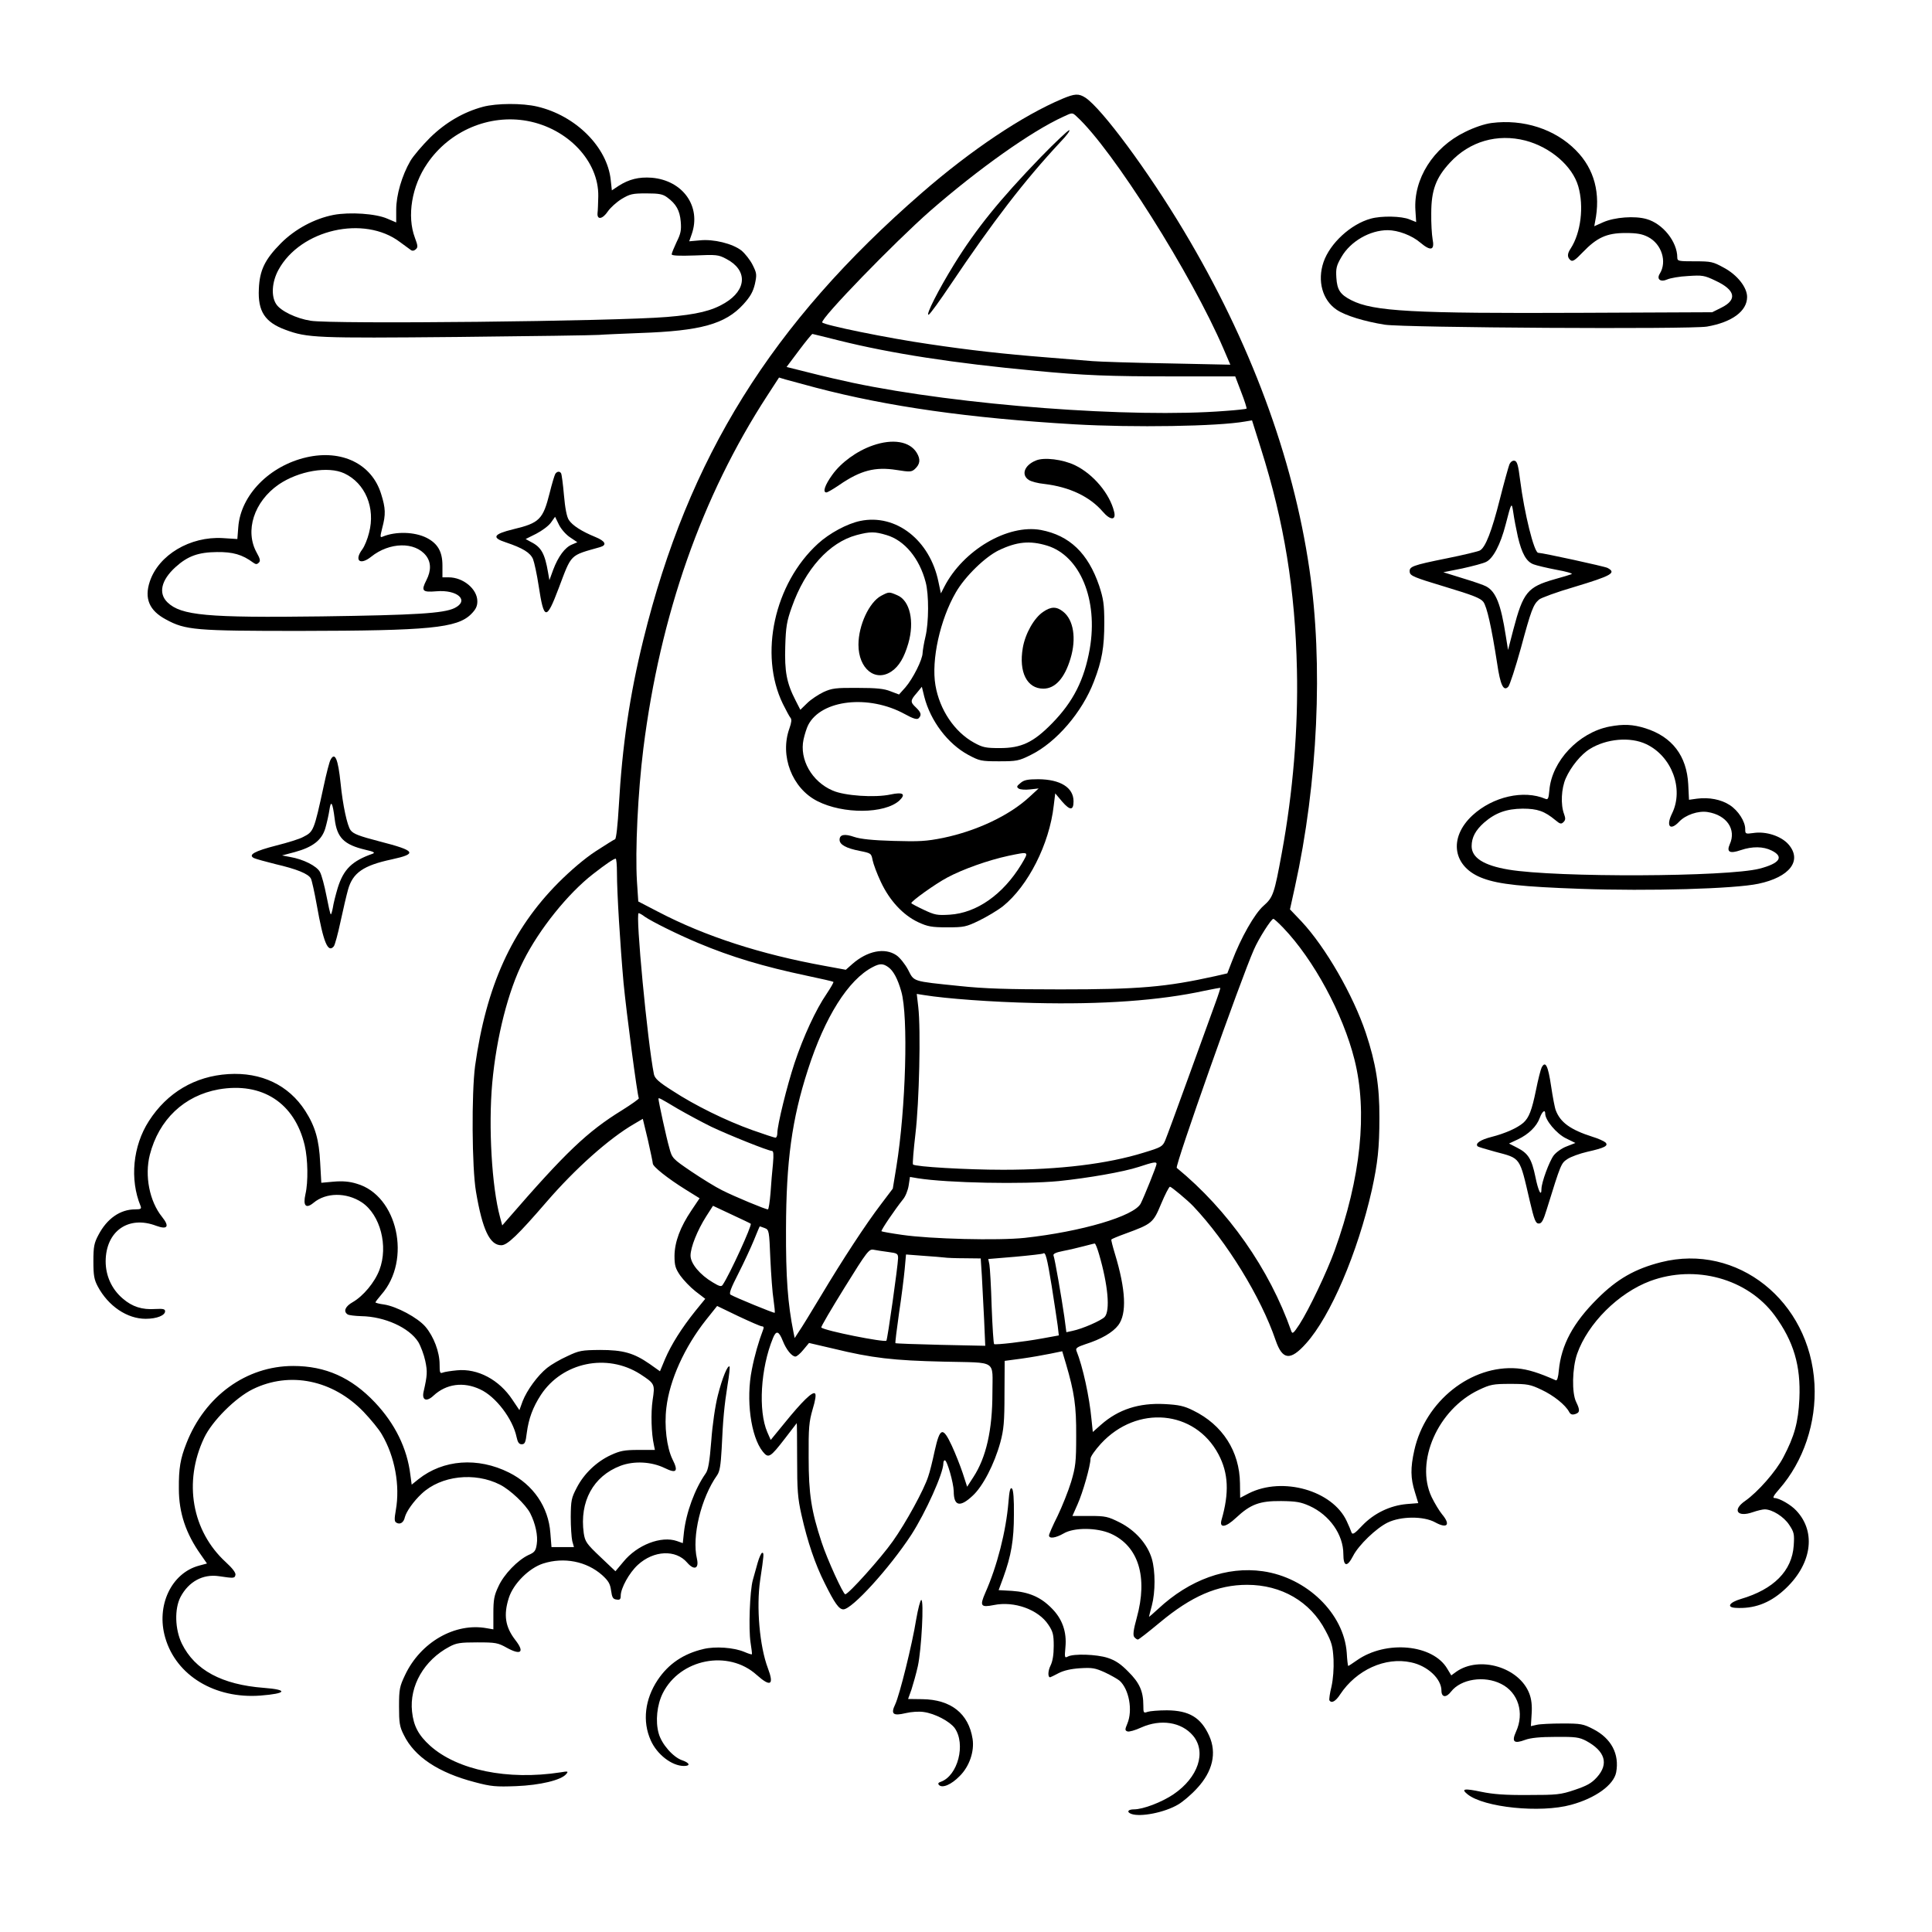 <?xml version="1.0" standalone="no"?>
<!DOCTYPE svg PUBLIC "-//W3C//DTD SVG 20010904//EN"
 "http://www.w3.org/TR/2001/REC-SVG-20010904/DTD/svg10.dtd">
<svg version="1.0" xmlns="http://www.w3.org/2000/svg"
 width="1024pt" height="1024pt" viewBox="0 0 1024 1024"
 preserveAspectRatio="xMidYMid meet">
<g transform="translate(0,1024) scale(0.1,-0.1)"
fill="#000000" stroke="none">
<path d="M5630 9716 c-207 -87 -482 -270 -745 -499 -796 -692 -1237 -1400
-1475 -2367 -73 -296 -112 -563 -130 -880 -6 -104 -14 -176 -20 -178 -6 -2
-52 -31 -103 -64 -58 -38 -131 -100 -198 -167 -247 -249 -382 -548 -441 -971
-19 -145 -17 -540 5 -667 34 -201 73 -283 134 -283 32 0 88 54 240 230 152
176 331 336 464 413 l46 27 27 -112 c14 -62 26 -119 26 -125 0 -16 79 -79 174
-138 l74 -46 -43 -64 c-60 -89 -89 -167 -90 -241 0 -52 5 -67 30 -104 17 -24
53 -62 81 -84 l52 -40 -53 -65 c-72 -90 -127 -177 -160 -254 l-27 -65 -55 39
c-84 58 -140 74 -263 74 -97 -1 -110 -3 -173 -33 -38 -17 -86 -45 -107 -62
-50 -40 -107 -118 -130 -177 l-17 -47 -37 55 c-70 106 -184 167 -294 156 -31
-3 -65 -8 -75 -12 -15 -6 -17 -1 -17 44 0 65 -31 147 -75 199 -41 48 -153 108
-220 118 -25 3 -45 9 -45 11 0 3 14 21 31 41 162 184 86 526 -130 588 -38 12
-75 15 -122 11 l-66 -6 -6 107 c-6 121 -26 191 -79 274 -88 137 -233 206 -408
195 -177 -11 -324 -98 -421 -249 -85 -132 -102 -309 -44 -450 6 -15 1 -18 -29
-18 -79 0 -149 -49 -194 -135 -23 -43 -27 -62 -27 -140 0 -75 4 -97 23 -133
56 -105 156 -172 254 -172 59 0 103 18 103 40 0 12 -11 14 -51 12 -71 -5 -123
12 -173 55 -59 50 -91 121 -91 198 1 160 121 244 268 188 60 -22 72 -4 31 47
-67 83 -93 218 -65 329 48 187 182 314 365 347 231 40 403 -72 456 -297 17
-73 19 -194 4 -258 -14 -62 2 -80 43 -46 66 55 174 56 256 2 98 -66 141 -232
93 -358 -25 -66 -86 -139 -142 -171 -39 -22 -51 -49 -26 -65 6 -4 39 -8 72 -9
124 -2 254 -61 302 -137 13 -22 30 -67 37 -100 12 -57 11 -76 -9 -164 -10 -45
16 -55 53 -20 67 62 158 75 247 33 83 -38 173 -157 193 -253 6 -28 13 -38 27
-38 17 0 21 10 27 60 10 76 32 136 75 202 114 173 350 222 526 110 78 -51 79
-53 66 -138 -10 -68 -7 -177 7 -239 l5 -25 -88 0 c-74 0 -97 -5 -145 -27 -76
-35 -143 -99 -181 -173 -29 -55 -31 -68 -32 -155 0 -52 4 -110 8 -128 l9 -32
-60 0 -59 0 -6 75 c-10 138 -91 256 -219 320 -166 83 -349 69 -480 -35 l-36
-29 -7 52 c-17 141 -82 272 -188 384 -125 132 -262 193 -433 193 -248 0 -468
-159 -566 -410 -32 -81 -41 -132 -40 -241 0 -127 37 -238 117 -350 l32 -46
-41 -11 c-148 -39 -230 -213 -180 -383 58 -200 263 -324 504 -306 141 11 149
31 18 41 -222 17 -365 94 -434 234 -37 76 -40 185 -7 248 43 81 118 122 202
110 81 -12 85 -12 89 7 2 11 -16 35 -51 67 -180 165 -226 425 -115 659 42 89
166 213 258 258 196 96 424 49 587 -120 38 -40 82 -93 97 -120 69 -117 97
-271 74 -401 -8 -46 -8 -60 2 -66 20 -13 40 0 46 29 8 30 46 84 89 124 102 96
281 116 415 48 55 -28 135 -104 160 -151 28 -55 42 -120 35 -164 -5 -35 -11
-44 -44 -58 -57 -27 -130 -102 -159 -166 -23 -48 -27 -71 -27 -143 l0 -85 -35
6 c-168 31 -351 -74 -433 -248 -29 -61 -32 -75 -32 -167 0 -86 3 -107 25 -150
56 -116 184 -201 377 -251 86 -23 112 -25 218 -21 128 5 240 32 266 64 13 15
10 16 -31 9 -279 -43 -546 12 -690 141 -62 56 -88 105 -96 181 -15 136 64 273
198 344 37 20 58 23 148 23 97 0 109 -2 157 -29 75 -41 95 -23 44 42 -53 69
-63 132 -34 223 24 75 107 158 182 182 110 35 229 12 312 -61 34 -31 43 -46
48 -83 5 -36 10 -45 29 -47 17 -3 22 1 22 20 0 40 45 122 91 164 84 77 201 82
261 12 37 -43 64 -33 52 20 -28 118 22 323 107 443 14 20 19 52 24 140 7 158
14 229 31 337 9 52 13 96 11 99 -10 10 -39 -61 -62 -152 -14 -54 -29 -157 -35
-241 -9 -112 -16 -155 -30 -174 -57 -81 -103 -206 -115 -312 l-6 -57 -31 11
c-83 29 -211 -20 -284 -110 l-42 -50 -80 76 c-74 70 -81 81 -88 126 -23 167
50 302 195 357 72 27 164 22 234 -12 63 -31 74 -18 41 47 -30 62 -44 176 -32
273 17 146 96 321 210 465 l59 74 112 -54 c62 -29 118 -54 126 -54 8 0 11 -6
6 -17 -24 -63 -46 -139 -60 -212 -32 -158 -6 -355 58 -435 30 -37 39 -32 117
69 34 44 62 81 63 82 1 1 2 -85 2 -190 0 -165 3 -207 23 -296 32 -143 73 -263
123 -362 53 -107 76 -139 99 -139 46 0 244 218 360 395 76 118 170 326 170
379 0 9 3 16 8 16 12 0 46 -120 47 -164 0 -79 33 -87 100 -24 54 49 115 167
147 283 18 67 22 108 22 256 l1 176 90 12 c50 7 118 19 152 26 l63 13 20 -67
c44 -150 55 -222 54 -381 0 -139 -3 -164 -27 -245 -15 -49 -48 -131 -72 -181
-25 -49 -45 -96 -45 -102 0 -19 35 -14 77 10 55 33 177 32 251 -1 146 -66 197
-229 137 -446 -18 -65 -21 -92 -13 -102 6 -7 14 -13 19 -13 5 0 57 41 116 90
168 140 306 200 463 200 182 0 335 -89 415 -242 34 -63 39 -84 43 -153 2 -50
-2 -104 -11 -145 -9 -35 -13 -68 -11 -72 11 -18 33 -6 57 31 86 130 239 200
376 170 87 -18 161 -87 161 -150 0 -36 25 -39 51 -5 52 67 176 86 265 41 91
-45 125 -154 79 -254 -24 -53 -11 -65 48 -43 29 11 81 16 162 16 106 1 125 -2
162 -21 101 -55 121 -122 57 -193 -29 -32 -53 -45 -118 -67 -74 -25 -94 -27
-246 -27 -123 -1 -186 4 -249 17 -90 19 -109 16 -73 -13 86 -70 386 -101 549
-56 129 35 226 105 239 172 18 97 -26 180 -121 229 -54 28 -66 30 -164 30 -58
0 -120 -3 -136 -7 l-31 -7 4 65 c3 44 -1 78 -12 107 -53 140 -265 203 -388
116 l-26 -19 -21 35 c-76 130 -325 153 -479 45 -23 -16 -44 -30 -46 -30 -2 0
-6 32 -8 70 -15 208 -212 399 -445 432 -190 27 -388 -44 -555 -200 -27 -25
-48 -43 -48 -41 0 2 7 29 15 59 19 72 19 183 0 248 -23 78 -87 150 -169 192
-64 32 -76 35 -161 35 l-91 0 27 61 c28 62 69 206 69 243 0 11 25 46 55 79
191 207 498 179 623 -56 53 -100 58 -204 16 -349 -12 -44 23 -39 77 12 77 72
125 90 239 89 80 -1 104 -5 151 -26 106 -48 179 -152 179 -255 0 -67 20 -71
51 -11 29 58 124 149 184 178 70 34 191 35 252 1 64 -35 83 -13 36 43 -14 17
-39 58 -55 91 -89 188 33 465 250 568 61 29 76 32 167 32 91 0 106 -3 165 -31
64 -30 127 -80 147 -118 7 -13 16 -16 32 -11 25 8 26 21 5 64 -24 48 -21 180
5 255 57 162 219 323 387 386 240 89 516 13 660 -182 101 -138 139 -267 131
-442 -6 -125 -26 -198 -85 -310 -39 -75 -135 -184 -202 -231 -70 -48 -43 -89
40 -60 23 8 52 15 63 15 40 0 102 -39 130 -82 26 -39 28 -49 24 -110 -9 -134
-106 -232 -280 -283 -61 -18 -78 -44 -29 -47 96 -6 178 23 255 92 148 132 177
307 68 423 -28 31 -91 67 -116 67 -12 0 -4 14 25 47 129 147 198 353 187 557
-24 441 -410 748 -813 646 -138 -35 -233 -89 -337 -193 -130 -129 -192 -246
-205 -380 -3 -37 -9 -56 -16 -53 -90 40 -148 58 -204 63 -244 20 -488 -173
-546 -434 -21 -94 -20 -148 3 -221 l18 -59 -62 -5 c-88 -8 -173 -49 -235 -114
-41 -44 -52 -50 -57 -36 -3 9 -14 36 -25 59 -75 163 -340 238 -519 148 l-46
-24 -1 77 c-2 169 -92 310 -248 386 -48 24 -76 30 -151 34 -136 7 -245 -28
-337 -109 l-44 -39 -7 67 c-11 119 -46 280 -80 364 -5 13 5 20 47 34 85 27
145 62 175 101 46 61 40 188 -18 379 -12 39 -20 72 -19 75 2 3 35 17 74 31
142 52 148 57 190 158 21 50 42 91 47 91 7 0 95 -73 124 -104 177 -187 358
-481 436 -710 36 -105 78 -110 161 -17 130 144 274 482 349 814 31 142 40 223
40 382 1 168 -19 291 -72 450 -67 200 -213 454 -341 591 l-61 64 26 118 c122
553 151 1184 77 1685 -87 595 -315 1208 -666 1794 -190 318 -434 647 -521 705
-36 23 -56 22 -123 -6z m76 -93 c190 -173 610 -838 779 -1232 l36 -84 -333 7
c-183 3 -362 9 -398 12 -36 3 -146 12 -245 20 -228 18 -405 38 -620 70 -216
31 -559 101 -567 115 -10 20 382 424 572 591 257 224 538 423 705 499 49 23
48 23 71 2z m-1258 -1188 c273 -68 607 -120 1037 -160 261 -25 393 -30 736
-30 l326 0 32 -84 c18 -46 30 -85 28 -87 -2 -2 -53 -8 -113 -12 -493 -39
-1409 30 -1974 149 -52 11 -153 34 -223 52 l-128 32 66 88 c36 48 68 87 71 87
2 0 66 -16 142 -35z m-123 -250 c382 -100 809 -161 1370 -194 313 -18 760 -11
905 15 l36 6 47 -149 c124 -392 182 -751 191 -1173 7 -311 -21 -650 -80 -970
-40 -218 -46 -236 -97 -281 -47 -41 -120 -169 -168 -296 l-24 -62 -65 -15
c-262 -58 -403 -70 -820 -70 -279 0 -405 4 -535 18 -253 26 -239 22 -272 86
-16 30 -44 65 -62 77 -62 42 -154 23 -233 -46 l-35 -31 -114 21 c-336 61 -631
156 -880 286 l-106 55 -7 106 c-10 162 5 473 34 705 89 707 309 1335 656 1869
l63 97 33 -10 c18 -5 92 -25 163 -44z m-1055 -2572 c0 -104 17 -380 35 -583
15 -156 73 -598 81 -611 2 -3 -39 -32 -90 -64 -183 -113 -297 -221 -607 -579
l-27 -31 -12 45 c-43 159 -62 477 -41 710 22 241 84 488 165 647 84 168 237
358 370 461 68 53 108 80 119 81 4 1 7 -34 7 -76z m148 -232 c38 -26 170 -92
282 -139 176 -74 347 -125 574 -173 77 -16 141 -31 143 -33 3 -2 -14 -31 -36
-64 -57 -83 -123 -226 -170 -367 -40 -121 -91 -328 -91 -371 0 -13 -4 -24 -10
-24 -5 0 -60 18 -122 40 -140 50 -305 131 -424 209 -73 46 -93 65 -98 87 -34
169 -99 854 -81 854 4 0 19 -8 33 -19z m3383 -58 c162 -169 317 -456 378 -699
70 -278 34 -626 -105 -1012 -41 -113 -136 -313 -187 -392 -31 -47 -37 -52 -43
-35 -115 328 -335 642 -607 865 -11 9 339 999 409 1157 25 58 92 163 103 163
4 0 27 -21 52 -47z m-2093 -209 c27 -19 50 -62 69 -129 38 -131 24 -621 -26
-929 l-19 -116 -62 -82 c-81 -106 -204 -294 -320 -488 -51 -85 -103 -170 -116
-188 l-22 -34 -6 29 c-31 154 -41 294 -40 548 1 361 31 582 116 845 90 280
214 477 343 544 38 20 55 20 83 0z m1732 -195 c-17 -46 -80 -220 -140 -386
-60 -166 -116 -318 -124 -337 -14 -33 -21 -37 -113 -65 -193 -60 -447 -91
-747 -91 -193 0 -466 16 -477 28 -3 4 3 77 13 162 20 168 29 553 15 673 l-8
69 38 -6 c117 -19 359 -37 583 -42 361 -9 668 13 905 65 44 9 81 16 83 15 1
-1 -11 -39 -28 -85z m-2849 -555 c52 -30 132 -73 179 -96 95 -45 302 -128 321
-128 9 0 10 -18 6 -67 -4 -38 -10 -107 -13 -155 -4 -49 -10 -88 -14 -88 -13 0
-177 68 -242 101 -35 17 -109 63 -164 100 -100 68 -102 70 -117 127 -14 47
-57 245 -57 258 0 8 9 3 101 -52z m2539 -293 c0 -11 -65 -172 -84 -210 -35
-67 -314 -149 -615 -182 -141 -15 -501 -6 -650 16 -57 8 -106 17 -109 19 -4 5
71 115 114 169 13 15 26 48 30 73 l7 46 41 -7 c157 -25 560 -33 747 -15 156
16 345 49 424 75 79 26 95 29 95 16z m-2151 -317 c8 -8 -112 -270 -148 -323
-7 -12 -17 -10 -53 12 -68 40 -118 100 -118 142 0 44 36 134 83 208 l36 56 98
-46 c54 -25 100 -47 102 -49z m74 -23 c23 -9 24 -13 30 -163 4 -84 11 -182 17
-218 5 -35 8 -66 6 -68 -4 -3 -211 82 -234 96 -9 6 2 35 42 113 29 57 66 137
82 176 16 40 30 73 31 73 1 0 13 -4 26 -9z m1772 -138 c48 -164 60 -300 30
-333 -18 -19 -117 -63 -171 -74 l-32 -7 -11 83 c-15 104 -50 305 -57 323 -4 9
11 17 53 25 32 6 81 18 108 25 28 7 53 14 57 14 4 1 14 -25 23 -56z m-1116 11
c47 -6 51 -9 51 -33 -1 -41 -56 -431 -62 -437 -11 -10 -329 53 -345 70 -3 3
53 98 123 211 121 195 130 206 155 201 14 -3 49 -8 78 -12z m865 -179 c14 -88
28 -183 32 -211 l6 -52 -88 -16 c-98 -18 -246 -35 -255 -30 -3 2 -9 91 -13
198 -3 107 -9 208 -12 224 l-6 29 144 12 c78 7 145 15 147 17 12 11 21 -23 45
-171z m-569 150 c11 -2 59 -4 107 -4 l86 -1 6 -92 c3 -51 8 -155 12 -232 l6
-139 -236 5 c-130 3 -238 7 -240 9 -2 2 7 74 19 159 13 85 26 190 30 233 l7
78 92 -7 c50 -3 100 -8 111 -9z m-856 -442 c18 -46 48 -83 67 -83 7 0 26 16
42 36 l30 36 129 -30 c205 -50 318 -63 585 -69 288 -7 258 13 258 -166 0 -196
-33 -342 -101 -446 l-33 -51 -23 71 c-13 39 -39 105 -58 146 -48 103 -63 98
-91 -27 -11 -52 -26 -113 -34 -135 -22 -70 -119 -247 -188 -344 -62 -88 -235
-281 -252 -281 -11 0 -96 186 -125 275 -55 167 -69 256 -69 450 -1 158 2 189
21 255 15 49 19 78 13 84 -13 13 -69 -42 -163 -158 l-72 -88 -18 41 c-49 113
-36 339 30 499 17 42 31 38 52 -15z"/>
<path d="M5517 9408 c-220 -228 -343 -380 -460 -569 -82 -133 -153 -272 -135
-267 7 2 59 74 116 159 225 335 391 551 583 757 33 34 53 62 46 62 -6 0 -74
-64 -150 -142z"/>
<path d="M4626 7879 c-84 -29 -168 -90 -215 -156 -39 -54 -52 -93 -31 -93 6 0
37 18 69 40 112 77 190 97 303 79 70 -11 79 -11 97 5 28 26 31 51 10 86 -37
61 -127 76 -233 39z"/>
<path d="M5490 7799 c-61 -25 -79 -76 -37 -103 12 -8 49 -18 82 -21 134 -16
241 -67 310 -147 40 -47 72 -47 60 0 -23 95 -110 199 -207 246 -64 31 -165 44
-208 25z"/>
<path d="M4560 7479 c-69 -14 -164 -65 -225 -121 -231 -211 -313 -586 -186
-848 17 -34 35 -68 41 -75 7 -8 5 -25 -6 -56 -52 -145 14 -317 148 -385 137
-70 357 -68 435 3 36 35 19 46 -47 32 -83 -18 -244 -7 -307 21 -110 47 -177
165 -154 271 6 27 17 62 25 77 70 134 321 162 512 57 45 -25 65 -30 73 -22 17
17 13 31 -14 57 -31 29 -31 37 4 77 l27 33 13 -53 c33 -128 124 -249 233 -308
60 -32 68 -34 163 -34 94 0 105 2 169 34 134 66 272 226 334 389 43 111 55
182 55 312 0 98 -5 127 -27 195 -59 173 -157 267 -309 296 -176 32 -412 -107
-512 -301 l-18 -35 -13 61 c-45 221 -225 362 -414 323z m139 -75 c95 -28 174
-123 207 -249 18 -66 17 -215 -1 -290 -8 -33 -14 -71 -15 -85 0 -36 -52 -138
-91 -183 l-34 -38 -45 17 c-34 14 -76 18 -175 18 -115 1 -136 -2 -180 -22 -27
-13 -67 -39 -87 -59 l-36 -35 -25 49 c-48 93 -59 154 -55 287 3 103 8 134 35
209 71 201 198 342 343 381 72 19 96 19 159 0z m851 -56 c175 -54 271 -287
226 -547 -29 -164 -87 -280 -201 -396 -98 -100 -162 -130 -275 -130 -75 0 -91
3 -138 29 -103 57 -182 174 -204 304 -23 134 25 349 108 492 49 85 154 187
227 223 96 46 165 53 257 25z"/>
<path d="M4670 7082 c-63 -34 -120 -156 -120 -259 0 -128 90 -200 176 -141 39
27 66 72 88 147 34 117 9 228 -58 256 -44 19 -44 19 -86 -3z"/>
<path d="M5529 6997 c-48 -32 -95 -115 -108 -191 -22 -128 22 -216 109 -216
63 0 113 56 144 160 32 106 16 205 -39 248 -35 28 -64 28 -106 -1z"/>
<path d="M5409 6090 c-21 -17 -22 -21 -9 -30 8 -5 35 -7 60 -4 l45 5 -50 -46
c-105 -97 -278 -179 -456 -216 -90 -18 -126 -20 -264 -16 -109 3 -175 10 -207
21 -52 18 -78 13 -78 -15 0 -26 35 -45 107 -59 60 -12 61 -13 68 -49 4 -20 23
-72 44 -116 46 -98 117 -175 198 -213 50 -23 71 -27 153 -27 89 0 100 2 170
36 41 20 98 54 126 76 133 107 246 329 269 533 l8 65 37 -44 c42 -48 60 -47
60 2 0 73 -70 116 -186 117 -57 0 -77 -4 -95 -20z m4 -432 c-97 -159 -236
-257 -379 -266 -66 -4 -79 -2 -138 26 -36 17 -66 33 -66 35 0 11 127 102 191
136 82 44 217 92 324 115 112 23 110 25 68 -46z"/>
<path d="M2560 9674 c-104 -28 -198 -83 -280 -163 -42 -42 -89 -97 -105 -124
-45 -78 -75 -181 -75 -258 l0 -68 -47 20 c-61 27 -199 36 -285 20 -102 -20
-204 -75 -279 -150 -85 -86 -113 -143 -117 -242 -6 -119 32 -177 141 -217 116
-43 163 -45 912 -38 391 4 728 9 750 11 22 2 120 6 218 10 321 11 451 47 547
152 37 41 51 66 61 107 11 51 10 58 -12 102 -13 26 -40 60 -59 76 -47 37 -149
62 -221 54 l-56 -5 13 37 c52 147 -46 286 -212 300 -68 5 -120 -8 -175 -43
l-36 -24 -6 55 c-18 174 -185 341 -389 389 -80 19 -216 18 -288 -1z m235 -75
c215 -40 379 -214 376 -399 -1 -36 -2 -76 -4 -90 -3 -37 27 -32 55 10 13 19
45 48 72 65 45 27 58 30 132 30 68 0 87 -4 110 -21 48 -35 67 -70 72 -128 4
-46 0 -65 -22 -109 -14 -30 -26 -59 -26 -65 0 -7 38 -9 123 -6 114 5 125 4
166 -18 114 -59 110 -164 -7 -234 -68 -41 -148 -61 -307 -74 -275 -23 -1774
-39 -1889 -20 -76 12 -159 52 -182 88 -28 42 -23 118 12 182 117 214 454 291
644 147 24 -18 49 -36 56 -41 8 -7 18 -6 27 2 13 11 12 19 -4 62 -43 114 -17
274 66 394 118 173 328 262 530 225z"/>
<path d="M7905 9588 c-37 -5 -91 -23 -141 -48 -168 -82 -273 -249 -262 -415
l4 -62 -35 14 c-42 18 -150 20 -206 4 -106 -29 -216 -131 -250 -230 -34 -100
-6 -202 70 -253 46 -31 148 -62 255 -79 109 -16 1616 -25 1707 -10 133 23 213
82 213 157 0 51 -52 117 -123 155 -58 32 -68 34 -154 34 -86 0 -93 1 -93 20 0
84 -77 180 -163 204 -62 18 -169 10 -230 -17 l-47 -21 4 22 c31 151 -3 281
-101 380 -111 113 -279 167 -448 145z m180 -93 c133 -35 249 -135 280 -242 31
-107 14 -247 -40 -330 -19 -28 -19 -47 -1 -62 11 -9 24 -1 65 42 75 78 127
102 226 102 61 0 89 -5 120 -21 72 -37 102 -131 62 -195 -18 -29 4 -46 40 -30
16 7 65 16 110 18 75 5 86 4 146 -25 105 -49 116 -100 32 -142 l-50 -25 -695
-3 c-892 -4 -1101 7 -1218 67 -59 30 -75 55 -79 119 -3 49 0 64 27 110 48 83
151 142 245 142 55 0 129 -28 173 -66 56 -47 77 -41 65 19 -4 23 -8 85 -7 137
0 122 25 188 99 268 104 113 251 155 400 117z"/>
<path d="M1624 7816 c-196 -45 -348 -200 -361 -369 l-5 -64 -78 5 c-172 10
-339 -89 -386 -230 -30 -90 -3 -154 85 -201 104 -57 156 -61 711 -61 684 1
833 15 907 89 25 25 33 42 33 68 0 65 -75 127 -152 127 l-33 0 0 63 c0 73 -25
116 -83 146 -65 33 -165 35 -233 7 -15 -7 -15 -2 -3 46 19 71 18 104 -6 180
-49 159 -208 237 -396 194z m201 -85 c111 -52 166 -183 131 -315 -8 -33 -24
-72 -36 -88 -44 -59 -12 -86 47 -39 97 78 232 81 291 6 27 -35 28 -79 2 -130
-29 -57 -22 -65 52 -59 113 10 178 -49 97 -89 -58 -28 -206 -37 -704 -44 -609
-8 -745 5 -817 74 -50 48 -34 118 42 187 65 59 121 79 220 80 84 1 134 -13
192 -56 14 -10 20 -10 30 0 9 9 7 20 -11 52 -65 116 -15 271 116 362 106 72
262 99 348 59z"/>
<path d="M8000 7778 c-5 -13 -28 -95 -50 -182 -43 -171 -77 -259 -107 -274
-10 -5 -88 -24 -173 -41 -188 -38 -202 -44 -198 -74 3 -19 24 -28 187 -77 149
-45 187 -60 203 -80 19 -26 43 -132 73 -325 17 -117 34 -151 59 -125 8 8 38
101 67 205 54 200 65 230 96 257 10 9 94 40 187 67 199 60 225 75 176 101 -15
8 -345 80 -367 80 -22 0 -74 211 -96 385 -10 80 -16 101 -30 103 -10 2 -21 -6
-27 -20z m45 -383 c21 -89 45 -132 83 -146 15 -6 70 -19 122 -29 52 -9 88 -20
80 -23 -8 -3 -49 -16 -90 -27 -144 -41 -167 -69 -219 -267 l-28 -108 -12 75
c-26 167 -52 234 -104 262 -12 7 -68 26 -124 43 l-103 32 100 20 c54 12 112
27 127 35 37 18 76 92 103 197 31 120 32 123 41 63 4 -29 15 -87 24 -127z"/>
<path d="M2943 7728 c-4 -7 -18 -53 -30 -102 -35 -139 -54 -158 -192 -191
-107 -26 -117 -45 -39 -70 89 -30 128 -54 143 -88 7 -18 21 -82 30 -142 28
-184 41 -185 106 -13 70 185 57 172 219 218 39 11 29 32 -25 54 -73 30 -121
61 -140 90 -11 16 -20 63 -26 132 -5 58 -12 110 -15 115 -7 13 -22 11 -31 -3z
m80 -337 l37 -25 -28 -12 c-38 -15 -74 -65 -100 -134 l-20 -55 -7 40 c-17 100
-36 135 -90 162 l-29 16 56 28 c31 16 66 42 78 59 l22 31 21 -43 c12 -24 39
-54 60 -67z"/>
<path d="M8530 6389 c-163 -32 -305 -183 -318 -337 -4 -44 -7 -52 -21 -46
-115 49 -278 12 -386 -87 -131 -121 -105 -277 57 -335 84 -31 207 -44 515 -55
363 -13 817 0 943 27 166 35 234 123 159 209 -39 44 -119 70 -185 60 -43 -6
-44 -5 -44 21 0 40 -37 98 -82 127 -46 30 -110 42 -173 34 l-43 -6 -4 82 c-8
151 -85 252 -227 297 -67 21 -117 23 -191 9z m195 -93 c136 -64 201 -238 137
-368 -33 -67 -10 -94 38 -43 34 36 101 59 151 51 101 -16 153 -92 117 -171
-18 -41 0 -51 58 -31 62 21 120 20 164 -2 67 -33 44 -68 -64 -96 -170 -44
-1077 -48 -1331 -5 -131 22 -195 63 -195 124 0 46 20 84 66 125 60 52 118 73
204 74 79 0 116 -13 174 -61 25 -21 31 -22 43 -10 11 11 11 20 3 42 -19 50
-15 136 9 190 27 61 81 127 127 155 88 55 215 66 299 26z"/>
<path d="M1752 6213 c-6 -10 -22 -72 -36 -138 -52 -240 -54 -243 -109 -271
-17 -10 -81 -30 -141 -45 -117 -30 -153 -50 -120 -67 11 -5 62 -19 114 -32
112 -26 175 -51 188 -77 5 -10 19 -73 31 -140 35 -198 59 -256 90 -219 6 7 22
66 36 132 14 65 32 142 40 170 25 88 81 127 231 159 138 30 128 46 -63 95
-111 29 -140 40 -155 60 -18 25 -41 131 -53 250 -13 127 -30 167 -53 123z m22
-314 c12 -99 49 -136 163 -163 44 -10 53 -15 38 -21 -109 -38 -154 -82 -185
-181 -11 -37 -23 -84 -26 -106 -4 -21 -9 -37 -11 -34 -3 2 -13 47 -23 99 -10
52 -25 108 -34 125 -17 32 -88 68 -159 80 l-42 8 68 18 c95 26 142 63 161 125
8 28 18 71 22 98 8 56 17 40 28 -48z"/>
<path d="M8171 4582 c-5 -10 -19 -64 -30 -120 -22 -107 -37 -146 -67 -173 -32
-28 -98 -57 -169 -75 -59 -15 -88 -35 -73 -50 3 -3 44 -15 91 -28 139 -37 130
-24 185 -261 24 -102 31 -120 48 -120 15 0 24 16 42 75 76 245 76 244 110 267
18 12 65 29 104 38 93 21 115 32 97 50 -8 7 -39 21 -69 30 -116 37 -170 76
-194 140 -5 11 -16 69 -25 129 -16 108 -30 136 -50 98z m19 -245 c0 -34 59
-105 109 -130 l51 -25 -46 -18 c-25 -9 -56 -31 -69 -48 -24 -32 -65 -144 -65
-178 0 -44 -17 -11 -32 64 -20 96 -38 125 -97 155 l-43 22 47 22 c57 27 100
69 116 114 13 35 29 47 29 22z"/>
<path d="M5345 2278 c-13 -155 -60 -339 -123 -481 -30 -69 -24 -78 46 -64 108
22 236 -24 289 -105 24 -36 28 -52 28 -112 0 -47 -6 -82 -17 -104 -14 -28 -15
-62 -2 -62 2 0 22 10 45 22 27 14 66 23 114 26 64 4 80 1 131 -22 32 -15 67
-35 78 -44 50 -45 71 -157 41 -228 -13 -31 -13 -36 1 -41 8 -3 41 6 73 21 103
46 213 29 274 -43 73 -87 28 -222 -103 -311 -62 -42 -161 -80 -210 -80 -32 0
-40 -14 -14 -24 48 -18 177 7 249 50 24 14 69 52 99 85 84 90 106 188 65 279
-44 97 -106 134 -224 135 -44 0 -90 -4 -102 -8 -22 -8 -23 -6 -23 34 0 74 -20
120 -80 179 -40 41 -69 60 -109 73 -58 19 -181 23 -211 7 -17 -9 -18 -6 -13
49 8 82 -17 152 -74 208 -57 58 -120 85 -209 91 l-71 4 24 65 c43 118 57 201
57 335 1 82 -3 131 -10 138 -9 9 -14 -9 -19 -72z"/>
<path d="M4016 1958 c-8 -29 -20 -71 -26 -93 -16 -58 -23 -260 -12 -330 5 -33
9 -61 7 -63 -2 -2 -20 4 -41 13 -56 23 -152 30 -215 15 -107 -25 -186 -79
-243 -164 -68 -102 -82 -220 -37 -320 33 -75 112 -136 176 -136 36 0 31 16 -9
30 -48 16 -109 85 -125 143 -18 64 -9 151 22 213 92 182 347 232 497 97 74
-66 94 -55 60 35 -44 116 -62 324 -41 467 20 134 21 145 11 145 -5 0 -16 -24
-24 -52z"/>
<path d="M4856 1657 c-21 -132 -88 -401 -111 -450 -25 -52 -12 -63 55 -47 29
7 72 10 96 6 59 -8 137 -49 164 -85 60 -85 17 -253 -74 -285 -13 -4 -16 -10
-9 -17 18 -18 65 2 109 47 52 51 79 131 69 197 -21 135 -115 209 -266 211
l-76 1 18 50 c9 28 25 84 34 125 19 88 33 350 18 350 -5 0 -17 -46 -27 -103z"/>
</g>
</svg>
